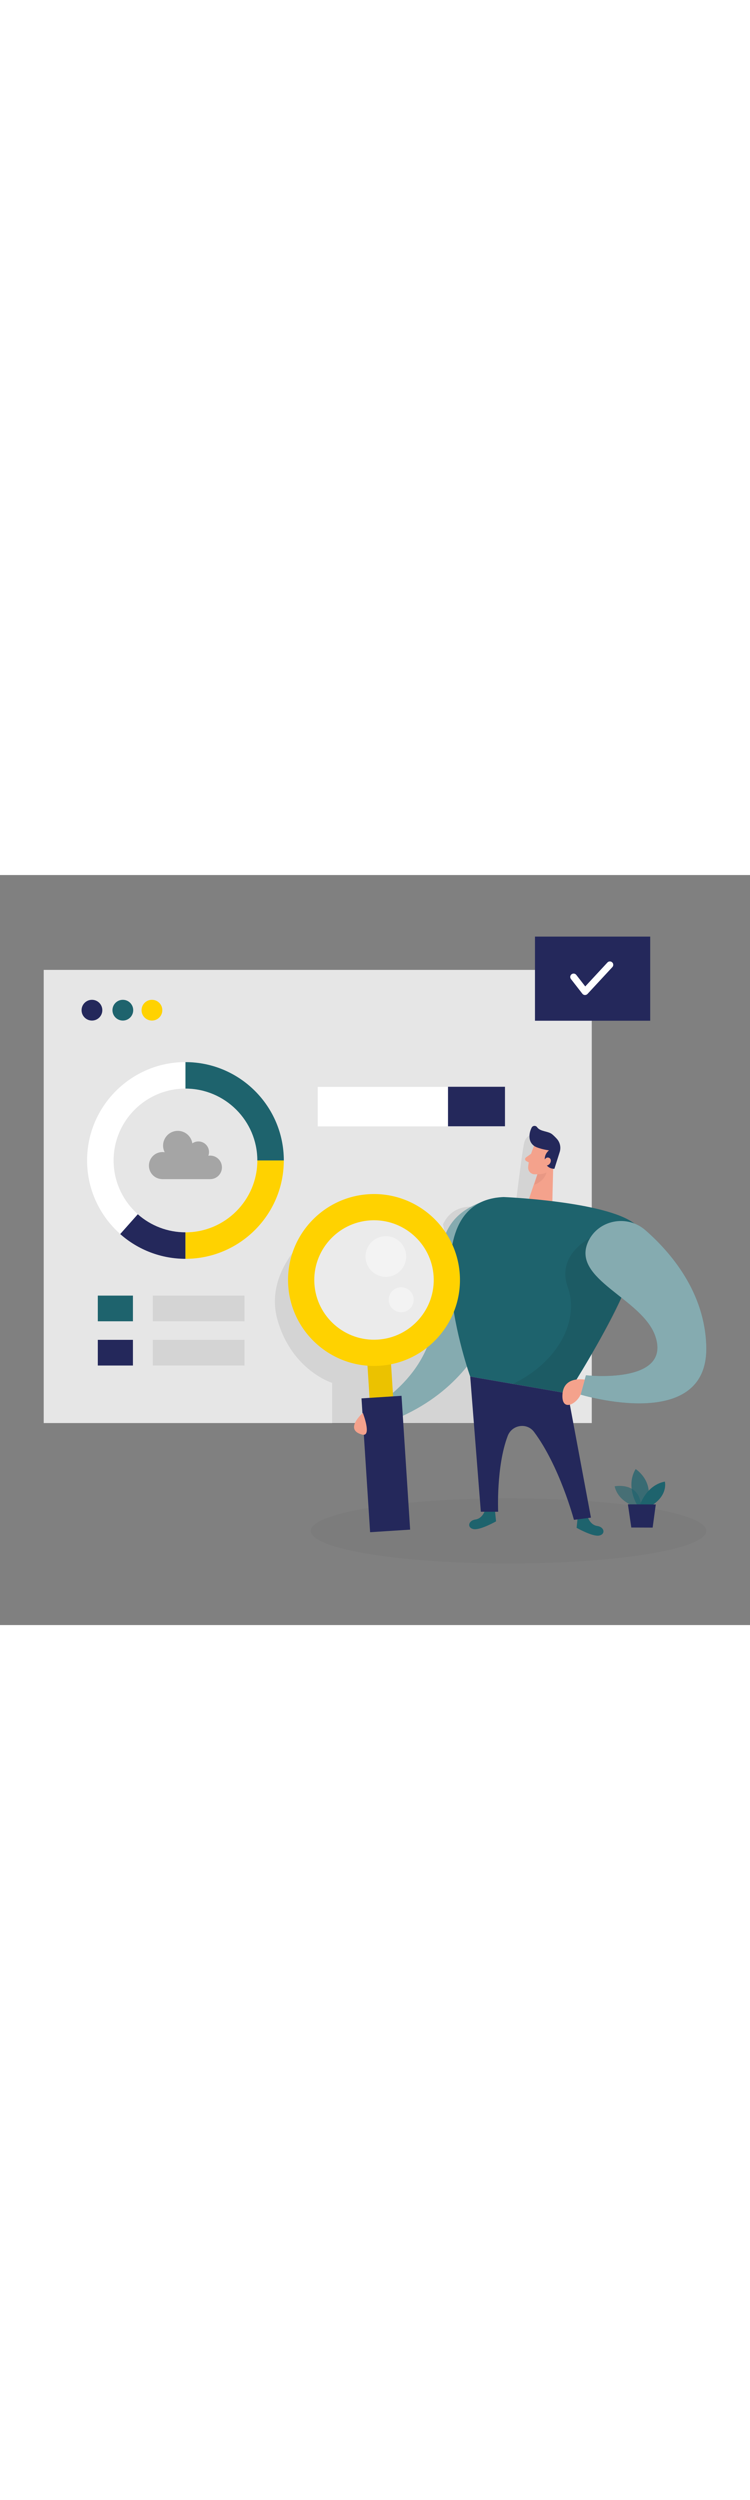 <svg id="_86_data_analysis_outline" xmlns="http://www.w3.org/2000/svg" viewBox="0 0 500 500" data-imageid="data-analysis-45-46198" imageName="Data Analysis" class="illustrations_image" style="width: 150px;"><rect x="0" y="0" width="500" height="500" fill="#808080" stroke="none"/><defs><style>.cls-1_data-analysis-45-46198{fill:#fff;}.cls-2_data-analysis-45-46198{fill:#f4a28c;}.cls-3_data-analysis-45-46198{opacity:.46;}.cls-3_data-analysis-45-46198,.cls-4_data-analysis-45-46198,.cls-5_data-analysis-45-46198,.cls-6_data-analysis-45-46198,.cls-7_data-analysis-45-46198,.cls-8_data-analysis-45-46198,.cls-9_data-analysis-45-46198,.cls-10_data-analysis-45-46198{fill:none;}.cls-11_data-analysis-45-46198{fill:#a5a5a5;}.cls-4_data-analysis-45-46198{opacity:.58;}.cls-5_data-analysis-45-46198{opacity:.41;}.cls-12_data-analysis-45-46198{fill:#ce8172;}.cls-13_data-analysis-45-46198{fill:#e6e6e6;}.cls-6_data-analysis-45-46198{opacity:.03;}.cls-7_data-analysis-45-46198{opacity:.22;}.cls-8_data-analysis-45-46198{opacity:.73;}.cls-9_data-analysis-45-46198{opacity:.08;}.cls-10_data-analysis-45-46198{opacity:.31;}.cls-14_data-analysis-45-46198{fill:#24285b;}.cls-15_data-analysis-45-46198{fill:#000001;}.cls-16_data-analysis-45-46198{fill:#ffd200;}.cls-17_data-analysis-45-46198{fill:#68e1fd;}</style></defs><g id="screen_data-analysis-45-46198"><rect class="cls-13_data-analysis-45-46198" x="29.14" y="63.23" width="365.37" height="302.11"/><g class="cls-9_data-analysis-45-46198"><path class="cls-15_data-analysis-45-46198" d="m207.79,238.41s-32.36,24.81-22.73,58.37c9.62,33.56,36.37,41.77,36.37,41.77v27.33l146.32-.53.56-58.49v-133.83s-16.83-4.72-18.93,5.77c-2.1,10.49-6.29,48-6.82,49.69-.52,1.69-35.67-20.33-47.2,4.32l3.79,19.2,3.03,7.55-.52,15.27-2.51,11.47-6.41,11.01-6.29,9.56-10.66,8.73-12.29,6.54-27.74-3.34-19.98-23.07-7.98-23.69v-33.63Z"/></g><circle class="cls-14_data-analysis-45-46198" cx="61.3" cy="90.1" r="6.92"/><circle class="cls-17_data-analysis-45-46198 targetColor" cx="81.89" cy="90.1" r="6.92" style="fill: rgb(30, 99, 109);"/><circle class="cls-16_data-analysis-45-46198" cx="101.29" cy="90.1" r="6.92"/><path class="cls-11_data-analysis-45-46198" d="m140.12,187.02c-.42,0-.83.04-1.23.11.29-.77.45-1.59.45-2.46,0-3.9-3.16-7.07-7.07-7.07-1.51,0-2.9.48-4.05,1.28-.71-4.72-4.77-8.34-9.69-8.34-5.42,0-9.81,4.39-9.81,9.81,0,1.6.39,3.11,1.07,4.45-.48-.08-.97-.13-1.47-.13-4.99,0-9.03,4.04-9.03,9.03s3.84,8.81,8.64,9.01v.02s32.18,0,32.18,0c4.34,0,7.85-3.51,7.85-7.85s-3.51-7.85-7.85-7.85Z"/><path class="cls-1_data-analysis-45-46198" d="m123.64,255.85c-36.16,0-65.58-29.42-65.58-65.58s29.42-65.58,65.58-65.58,65.58,29.42,65.58,65.58-29.42,65.58-65.58,65.58Zm0-113.49c-26.42,0-47.91,21.49-47.91,47.91s21.49,47.91,47.91,47.91,47.91-21.49,47.91-47.91-21.49-47.91-47.91-47.91Z"/><path class="cls-14_data-analysis-45-46198" d="m123.64,255.85c-16.05,0-31.5-5.86-43.5-16.51l11.72-13.21c8.76,7.77,20.05,12.05,31.78,12.05v17.66Z"/><path class="cls-17_data-analysis-45-46198 targetColor" d="m189.21,190.28h-17.66c0-26.42-21.49-47.91-47.91-47.91v-17.66c36.16,0,65.58,29.42,65.58,65.58Z" style="fill: rgb(30, 99, 109);"/><path class="cls-16_data-analysis-45-46198" d="m123.64,255.85v-17.66c26.42,0,47.91-21.49,47.91-47.91h17.66c0,36.16-29.42,65.58-65.58,65.58Z"/><g class="cls-9_data-analysis-45-46198"><rect class="cls-15_data-analysis-45-46198" x="101.89" y="280.37" width="61.12" height="17.12"/></g><rect class="cls-17_data-analysis-45-46198 targetColor" x="65.2" y="280.37" width="23.42" height="17.12" style="fill: rgb(30, 99, 109);"/><rect class="cls-14_data-analysis-45-46198" x="65.2" y="309.86" width="23.42" height="17.12"/><g class="cls-9_data-analysis-45-46198"><rect class="cls-15_data-analysis-45-46198" x="101.89" y="309.86" width="61.12" height="17.12"/></g><rect class="cls-1_data-analysis-45-46198" x="211.82" y="141.21" width="124.84" height="26.35"/><rect class="cls-14_data-analysis-45-46198" x="298.67" y="141.15" width="37.99" height="26.35"/></g><g id="sd_data-analysis-45-46198" class="cls-6_data-analysis-45-46198"><ellipse class="cls-15_data-analysis-45-46198" cx="339.03" cy="437.24" rx="131.84" ry="21.73"/></g><g id="plant_data-analysis-45-46198"><g class="cls-4_data-analysis-45-46198"><path class="cls-17_data-analysis-45-46198 targetColor" d="m423.32,420.91s-11.14-3.04-13.56-13.41c0,0,17.26-3.49,17.75,14.33l-4.19-.92Z" style="fill: rgb(30, 99, 109);"/></g><g class="cls-8_data-analysis-45-46198"><path class="cls-17_data-analysis-45-46198 targetColor" d="m424.69,419.8s-7.78-12.31-.93-23.81c0,0,13.12,8.34,7.29,23.84l-6.36-.03Z" style="fill: rgb(30, 99, 109);"/></g><path class="cls-17_data-analysis-45-46198 targetColor" d="m426.69,419.81s4.11-12.99,16.54-15.46c0,0,2.33,8.44-8.05,15.49l-8.49-.04Z" style="fill: rgb(30, 99, 109);"/><polygon class="cls-14_data-analysis-45-46198" points="418.61 419.52 420.87 434.97 435.1 435.03 437.19 419.6 418.61 419.52"/></g><g id="check_data-analysis-45-46198"><rect class="cls-14_data-analysis-45-46198" x="356.65" y="41.04" width="76.82" height="56.09"/><path class="cls-1_data-analysis-45-46198" d="m390.03,80s-.06,0-.1,0c-.66-.03-1.28-.35-1.68-.87l-7.62-9.8c-.76-.98-.59-2.4.4-3.16.98-.77,2.4-.58,3.16.4l5.98,7.7,14.77-15.95c.84-.92,2.27-.97,3.18-.12.91.84.97,2.27.12,3.18l-16.57,17.89c-.43.46-1.03.72-1.65.72Z"/></g><g id="person_data-analysis-45-46198"><path class="cls-17_data-analysis-45-46198 targetColor" d="m323.32,423.58s-1.61,5.39-6.36,6.05c-4.75.67-5.75,5.4-1.39,6.38,4.36.98,15.13-5.14,15.13-5.14l-.69-6.87-6.69-.42Z" style="fill: rgb(30, 99, 109);"/><path class="cls-17_data-analysis-45-46198 targetColor" d="m391.79,427.89s1.61,5.39,6.36,6.05c4.75.67,5.75,5.4,1.39,6.38-4.36.98-15.13-5.14-15.13-5.14l.69-6.87,6.69-.42Z" style="fill: rgb(30, 99, 109);"/><path class="cls-17_data-analysis-45-46198 targetColor" d="m241.89,358.59s40.51-18.29,47.27-59.19c6.76-40.9-5.48-73.09,41.54-84.26l5.6,48.08s-1.01,81.28-91.75,105.92l-2.66-10.55Z" style="fill: rgb(30, 99, 109);"/><g class="cls-3_data-analysis-45-46198"><path class="cls-1_data-analysis-45-46198" d="m241.89,358.59s40.51-18.29,47.27-59.19c6.76-40.9-5.48-73.09,41.54-84.26l5.6,48.08s-1.01,81.28-91.75,105.92l-2.66-10.55Z"/></g><path class="cls-2_data-analysis-45-46198" d="m356.02,180.51s-3.5,8.17-3.93,14.23c-.17,2.46,1.71,4.62,4.17,4.76,3.06.17,7.24-.48,9.65-4.63l4.95-6.54s2.96-4.21-.67-9.2c-3.63-4.99-12.28-3.7-14.17,1.38Z"/><polygon class="cls-2_data-analysis-45-46198" points="368.94 189.74 368.18 218.87 352.16 217.3 359.15 196.74 368.94 189.74"/><path class="cls-14_data-analysis-45-46198" d="m358,181.56c1.45.56,4.16,1.45,7.98,1.97,0,0-3.85,2.81-2.55,7.73,1.31,4.92,6.17,4.57,6.17,4.57l3.44-10.89c1.1-3.14.41-6.64-1.83-9.11-.92-1.01-1.95-2.05-3.04-2.96-2.71-2.28-7.97-1.71-10.08-4.74-.92-1.33-2.94-1.18-3.67.27-1.58,3.14-2.7,8.53,1.17,11.8.71.6,1.54,1.03,2.4,1.36Z"/><path class="cls-2_data-analysis-45-46198" d="m362.61,190.7s1.13-3.23,3.49-2.17c2.36,1.06.75,5.73-2.71,5.08l-.78-2.9Z"/><g class="cls-7_data-analysis-45-46198"><circle class="cls-1_data-analysis-45-46198" cx="249.34" cy="272.03" r="43.55"/></g><path class="cls-2_data-analysis-45-46198" d="m354.08,185.78l-3.42,2.48c-.85.61-.77,1.9.15,2.4l3.03,1.67.25-6.55Z"/><g class="cls-5_data-analysis-45-46198"><circle class="cls-1_data-analysis-45-46198" cx="257.23" cy="254.31" r="13.55"/></g><g class="cls-5_data-analysis-45-46198"><circle class="cls-1_data-analysis-45-46198" cx="267.46" cy="283.13" r="8.32"/></g><g class="cls-10_data-analysis-45-46198"><path class="cls-12_data-analysis-45-46198" d="m358.34,199.39s3,.45,5.95-1.12c0,0-.78,5.33-8.08,8.26l2.13-7.13Z"/></g><path class="cls-17_data-analysis-45-46198 targetColor" d="m335.78,214.66s67.6,2.77,87.12,17.64c19.52,14.87-44.38,113.29-44.38,113.29l-65.05-11.25s-41.84-117.1,22.3-119.68Z" style="fill: rgb(30, 99, 109);"/><g class="cls-9_data-analysis-45-46198"><path class="cls-15_data-analysis-45-46198" d="m393.36,242.03s-22.69,11.08-14.84,32.78c7.85,21.7-6,49.76-36.63,64.44l36.63,6.34s30.22-48.33,35.75-63.84-20.91-39.7-20.91-39.7Z"/></g><path class="cls-17_data-analysis-45-46198 targetColor" d="m392.11,244.39c6.72-14.62,26.04-18.24,38.15-7.65,16.91,14.79,39.85,41.48,40.6,77.86,1.18,57.81-83.77,31.77-83.77,31.77l3.54-12.89s56.63,6.29,46.41-25.56c-8.24-25.66-56.57-38.19-44.92-63.52Z" style="fill: rgb(30, 99, 109);"/><rect class="cls-16_data-analysis-45-46198" x="248.14" y="319.18" width="15.73" height="112.27" transform="translate(-23.59 17.22) rotate(-3.68)"/><g class="cls-9_data-analysis-45-46198"><rect class="cls-15_data-analysis-45-46198" x="248.14" y="319.18" width="15.73" height="112.27" transform="translate(-23.59 17.22) rotate(-3.68)"/></g><rect class="cls-14_data-analysis-45-46198" x="243.86" y="347.91" width="26.74" height="89.4" transform="translate(-24.69 17.34) rotate(-3.68)"/><g class="cls-3_data-analysis-45-46198"><path class="cls-1_data-analysis-45-46198" d="m392.11,244.39c6.72-14.62,26.04-18.24,38.15-7.65,16.91,14.79,39.85,41.48,40.6,77.86,1.18,57.81-83.77,31.77-83.77,31.77l3.54-12.89s56.63,6.29,46.41-25.56c-8.24-25.66-56.57-38.19-44.92-63.52Z"/></g><path class="cls-14_data-analysis-45-46198" d="m378.52,345.58l-65.05-11.25,7.09,90.12h11.54s-1.38-30.2,6.39-50.57c2.84-7.45,12.77-9.03,17.54-2.64,17.09,22.88,26.6,58.61,26.6,58.61l11.34-1.47-15.46-82.8Z"/><path class="cls-2_data-analysis-45-46198" d="m389.82,336.39s-13.77-2.65-14.81,9.41c-1.04,12.06,8.92,7.43,12.07.57l2.74-9.98Z"/><path class="cls-2_data-analysis-45-46198" d="m241.89,358.59s-12.85,11.11-.52,14.42c6.84,1.84.52-14.42.52-14.42Z"/><path class="cls-16_data-analysis-45-46198" d="m253.02,327.14c-31.53,2.03-58.84-21.97-60.87-53.5-2.03-31.53,21.97-58.83,53.5-60.86,31.53-2.03,58.84,21.97,60.87,53.5,2.03,31.53-21.97,58.84-53.5,60.87Zm-6.24-96.92c-21.91,1.41-38.59,20.39-37.18,42.3,1.41,21.91,20.39,38.59,42.3,37.18,21.91-1.41,38.59-20.39,37.18-42.3-1.41-21.91-20.39-38.59-42.3-37.18Z"/></g></svg>